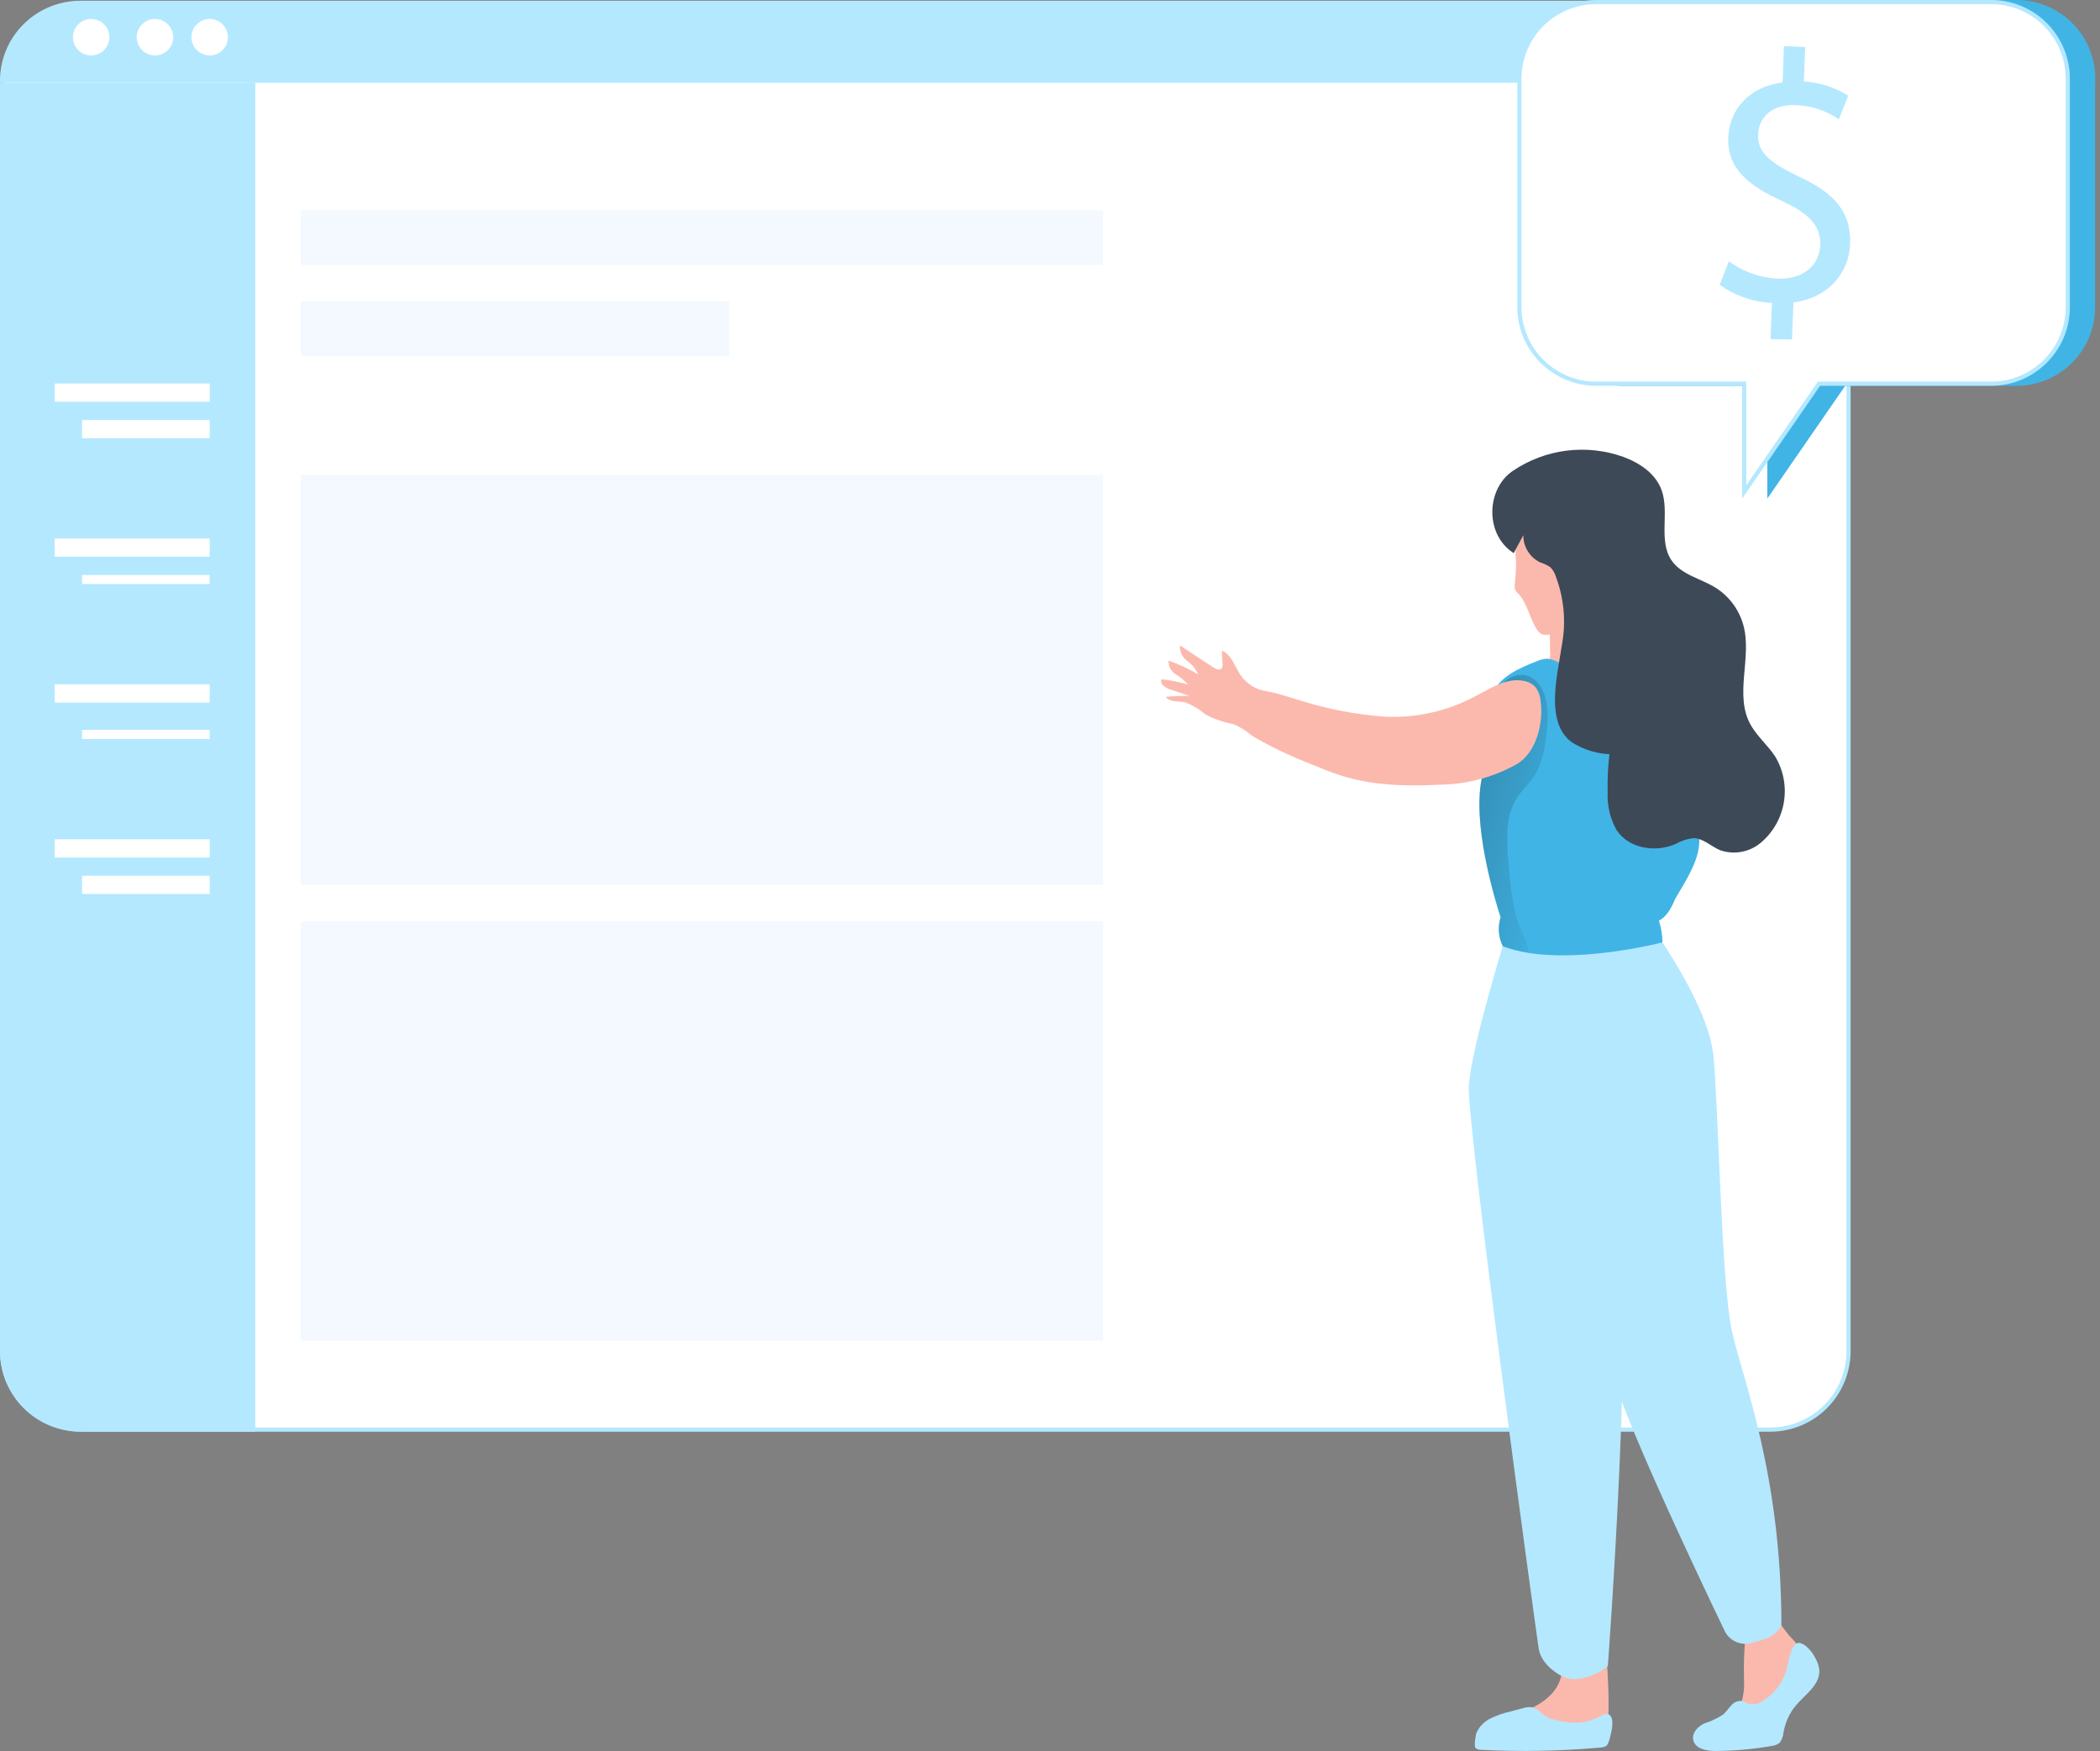 <svg width="253" height="211" viewBox="0 0 253 211" fill="none" xmlns="http://www.w3.org/2000/svg">
<rect x="0" y="0" width="253" height="211" fill="#808080" stroke="none"/>
<path d="M222.706 9.128V162.808C222.706 165.319 221.711 167.727 219.94 169.502C218.169 171.277 215.767 172.274 213.262 172.274H9.694C7.19 172.274 4.787 171.277 3.016 169.502C1.245 167.727 0.25 165.319 0.25 162.808V12.001C0.25 9.491 1.245 7.083 3.016 5.308C4.787 3.533 7.19 2.536 9.694 2.536H216.13C217.874 2.536 219.546 3.23 220.78 4.467C222.013 5.703 222.706 7.379 222.706 9.128Z" fill="white" stroke="#B4E8FF" stroke-width="0.5"/>
<path d="M132.895 57.201H36.244V106.625H132.895V57.201Z" fill="#F3F9FE"/>
<path d="M132.895 25.351H36.244V31.94H132.895V25.351Z" fill="#F3F9FE"/>
<path d="M87.865 36.334H36.244V42.924H87.865V36.334Z" fill="#F3F9FE"/>
<path d="M132.895 111.019H36.244V161.541H132.895V111.019Z" fill="#F3F9FE"/>
<path d="M222.956 9.725V9.974H0V9.725C0 7.169 1.021 4.718 2.839 2.912C4.657 1.105 7.123 0.09 9.694 0.09H213.262C214.536 0.089 215.797 0.337 216.973 0.821C218.15 1.305 219.219 2.014 220.119 2.909C221.02 3.804 221.734 4.867 222.221 6.036C222.707 7.206 222.957 8.459 222.956 9.725Z" fill="#B4E8FF"/>
<path d="M30.753 9.974V172.524H9.911C7.282 172.524 4.761 171.503 2.903 169.686C1.044 167.868 0 165.404 0 162.834V9.974H30.753Z" fill="#B4E8FF"/>
<path d="M25.261 50.612H9.885V52.808H25.261V50.612Z" fill="white"/>
<path d="M25.261 46.218H6.59V48.415H25.261V46.218Z" fill="white"/>
<path d="M25.261 69.283H9.885V70.381H25.261V69.283Z" fill="white"/>
<path d="M25.261 64.89H6.59V67.086H25.261V64.89Z" fill="white"/>
<path d="M25.261 87.954H9.885V89.052H25.261V87.954Z" fill="white"/>
<path d="M25.261 82.463H6.59V84.659H25.261V82.463Z" fill="white"/>
<path d="M25.261 105.527H9.885V107.724H25.261V105.527Z" fill="white"/>
<path d="M25.261 101.134H6.59V103.33H25.261V101.134Z" fill="white"/>
<path d="M10.983 6.679C12.196 6.679 13.179 5.696 13.179 4.483C13.179 3.27 12.196 2.286 10.983 2.286C9.769 2.286 8.786 3.27 8.786 4.483C8.786 5.696 9.769 6.679 10.983 6.679Z" fill="white"/>
<path d="M18.671 6.679C19.884 6.679 20.868 5.696 20.868 4.483C20.868 3.27 19.884 2.286 18.671 2.286C17.458 2.286 16.474 3.27 16.474 4.483C16.474 5.696 17.458 6.679 18.671 6.679Z" fill="white"/>
<path d="M25.261 6.679C26.474 6.679 27.458 5.696 27.458 4.483C27.458 3.27 26.474 2.286 25.261 2.286C24.048 2.286 23.064 3.27 23.064 4.483C23.064 5.696 24.048 6.679 25.261 6.679Z" fill="white"/>
<path d="M252.417 9.644V36.844C252.437 38.09 252.212 39.328 251.754 40.487C251.296 41.647 250.613 42.704 249.746 43.6C248.879 44.495 247.844 45.211 246.701 45.707C245.557 46.202 244.327 46.468 243.08 46.488H222.307L212.919 60.083V46.488H195.253C192.735 46.445 190.338 45.406 188.586 43.598C186.834 41.79 185.871 39.361 185.907 36.844V9.644C185.871 7.127 186.834 4.698 188.586 2.89C190.338 1.082 192.735 0.043 195.253 0H243.046C244.294 0.013 245.527 0.273 246.674 0.763C247.822 1.253 248.861 1.965 249.733 2.858C250.605 3.751 251.293 4.806 251.756 5.965C252.22 7.124 252.45 8.362 252.434 9.61L252.417 9.644Z" fill="#41B4E6"/>
<path d="M215.522 197.063C215.522 197.063 218.133 199.521 217.621 201.271C217.109 203.02 214.762 204.181 214.438 206.314C214.114 208.448 212.85 209.609 211.707 209.609H206.245C206.245 209.609 205.391 208.107 207.44 207.654C209.488 207.202 210.239 204.693 210.111 202.363C210.061 200.551 210.127 198.738 210.307 196.935L214.634 195.894L215.522 197.063Z" fill="#FBB9AD"/>
<path d="M193.434 198.104C193.434 198.104 194.373 208.516 193.23 209.105H178.533C178.533 209.105 178.533 207.356 180.889 206.972C183.244 206.588 187.383 205.162 188.083 201.987C188.783 198.813 193.434 198.104 193.434 198.104Z" fill="#FBB9AD"/>
<path d="M203.881 123.401C200.869 116.411 199.025 114.414 199.375 112.238C199.64 110.625 198.573 82.162 198.573 82.162C198.214 82.043 197.498 81.94 197.105 81.855C196.49 81.712 195.92 81.415 195.45 80.993C194.98 80.571 194.625 80.036 194.417 79.44C193.765 77.362 193.456 75.191 193.503 73.013L193.119 73.09L186.625 74.421C186.625 74.421 186.77 76.529 186.77 78.518V78.569C186.786 79.399 186.532 80.212 186.045 80.885C185.559 81.558 184.866 82.054 184.073 82.299L182.536 82.751C181.046 87.38 180.092 92.165 179.694 97.012C179.242 104.233 184.039 107.373 179.694 121.814C175.197 136.544 205.554 127.25 203.881 123.401Z" fill="#FBB9AD"/>
<path d="M199.375 112.229C199.375 112.229 205.819 121.165 206.425 127.199C207.031 133.233 207.363 154.441 208.644 160.33C209.924 166.219 214.618 177.545 214.618 195.894C214.175 196.661 213.464 197.236 212.621 197.507C212.045 197.709 211.458 197.878 210.863 198.01C210.251 198.151 209.61 198.078 209.046 197.803C208.482 197.528 208.03 197.068 207.765 196.5C204.59 189.885 194.451 168.558 193.93 164.137C193.563 161.005 190.363 140.24 183.381 128.104C181.674 125.185 184.414 113.595 184.414 113.595L199.375 112.229Z" fill="#B4E8FF"/>
<path d="M186.624 74.413C186.624 74.413 186.769 76.521 186.769 78.51C190.413 78.407 192.334 74.985 193.119 73.082L186.624 74.413Z" fill="#FBB9AD"/>
<path d="M185.471 76.222C185.523 76.28 185.584 76.329 185.651 76.367C185.833 76.468 186.04 76.515 186.248 76.504C187.072 76.487 187.887 76.325 188.655 76.026C189.837 75.693 190.958 75.171 191.975 74.481C192.999 73.711 193.709 72.595 193.972 71.34C194.114 70.208 194.154 69.066 194.091 67.927C194.091 66.348 194.305 64.385 193.392 63.002C192.538 61.748 191.01 61.44 189.645 61.364C187.733 61.244 185.326 61.27 183.824 62.703C183.392 63.132 183.064 63.655 182.868 64.231C182.594 65.347 182.519 66.503 182.647 67.645C182.642 68.574 182.591 69.503 182.493 70.427C182.467 70.597 182.467 70.769 182.493 70.939C182.59 71.193 182.752 71.416 182.962 71.588C184.089 72.817 184.285 74.686 185.284 76.026C185.337 76.099 185.4 76.165 185.471 76.222Z" fill="#FBB9AD"/>
<path d="M185.728 61.21C185.728 61.21 188.083 67.696 191.702 68.66C195.32 69.625 196.891 68.618 196.891 68.618C195.089 66.982 193.905 64.776 193.537 62.37C193.537 62.37 187.503 58.12 185.728 61.21Z" fill="#3E4957"/>
<path d="M187.28 72.868C187.062 73.122 186.786 73.322 186.477 73.451C186.167 73.58 185.831 73.635 185.497 73.611C185.216 73.591 184.945 73.496 184.713 73.337C184.48 73.178 184.294 72.96 184.174 72.706C185.204 72.465 186.281 72.521 187.28 72.868Z" fill="#FBB9AD"/>
<path d="M182.801 111.504L180.949 110.932C180.949 110.932 180.898 110.796 180.812 110.54C181.417 110.969 182.089 111.295 182.801 111.504Z" fill="#FBB9AD"/>
<path d="M181.46 112.639C181.46 112.639 177.236 126.218 176.963 130.843C176.689 135.469 185.045 196.559 185.378 198.668C185.711 200.776 188.117 201.953 188.117 201.953C188.953 202.376 189.922 202.452 190.814 202.167C191.88 201.943 192.874 201.459 193.707 200.759C193.707 200.759 196.993 157.232 194.962 141.648C193.719 132.023 193.03 122.335 192.897 112.631L181.46 112.639Z" fill="#B4E8FF"/>
<path d="M204.709 101.741C204.572 104.301 202.089 107.655 201.739 108.5C200.885 110.6 199.861 110.932 199.861 110.932C200.135 111.782 200.279 112.668 200.288 113.561C200.288 113.561 191.199 115.934 184.175 114.833C183.106 114.672 182.057 114.403 181.042 114.03C180.512 112.943 180.42 111.693 180.786 110.54C180.121 108.5 177.21 99.027 178.602 93.428C178.934 92.071 179.327 90.731 179.771 89.391C180.163 88.222 180.36 87.053 180.744 85.883C181.001 85.354 181.084 84.757 180.983 84.177C180.928 84.005 180.824 83.854 180.685 83.74C180.546 83.627 180.376 83.556 180.197 83.536C180.104 83.529 180.01 83.545 179.925 83.584C179.84 83.623 179.766 83.683 179.711 83.758C180.607 81.548 183.014 80.507 185.199 79.662C185.593 79.489 186.015 79.391 186.445 79.372C187.036 79.449 187.599 79.672 188.083 80.02C188.57 80.302 189.065 80.558 189.577 80.805C190.993 81.466 192.496 81.92 194.041 82.154C194.833 82.279 195.637 82.328 196.439 82.299C196.942 82.299 197.992 81.941 198.436 82.154C199.375 82.615 200.254 85.568 200.706 86.498C202.049 89.235 203.383 91.971 204.709 94.708C204.85 97.05 204.85 99.399 204.709 101.741Z" fill="#41B4E6"/>
<path d="M186.283 88.657C186.171 90.189 185.771 91.686 185.105 93.07C184.911 93.418 184.688 93.749 184.439 94.059C183.901 94.759 183.261 95.391 182.775 96.133C181.35 98.318 181.512 101.186 181.725 103.815C181.956 106.733 182.229 109.712 183.364 112.349C183.772 113.113 184.046 113.942 184.175 114.799C183.106 114.638 182.057 114.369 181.042 113.996C180.512 112.909 180.42 111.659 180.786 110.506C180.121 108.466 177.21 98.993 178.602 93.394C178.934 92.037 179.327 90.697 179.771 89.357C180.163 88.188 180.36 87.019 180.744 85.849C181.001 85.32 181.084 84.722 180.983 84.142C180.928 83.971 180.824 83.82 180.685 83.706C180.546 83.593 180.376 83.522 180.197 83.502C180.435 83.093 180.721 82.715 181.051 82.376C181.363 82.01 181.758 81.725 182.204 81.545C182.65 81.365 183.133 81.296 183.611 81.343C184.225 81.445 184.788 81.745 185.216 82.197C186.684 83.903 186.573 86.447 186.283 88.657Z" fill="url(#paint0_linear_1_1461)"/>
<path d="M187.067 73.047C187.067 73.047 186.922 73.696 185.36 73.594C185.36 73.594 184.037 73.517 184.08 72.8C185.072 72.504 186.138 72.592 187.067 73.047Z" fill="#FBB9AD"/>
<path d="M166.585 86.344C163.351 86.089 160.154 85.482 157.051 84.535C155.592 84.117 154.133 83.57 152.665 83.306C152.01 83.221 151.382 82.998 150.821 82.65C150.26 82.303 149.78 81.84 149.413 81.292C148.73 80.25 148.346 78.825 147.194 78.407L147.288 79.994C147.321 80.176 147.288 80.364 147.194 80.523C146.964 80.822 146.503 80.643 146.195 80.438L142.159 77.775C142.134 78.132 142.2 78.489 142.349 78.814C142.498 79.139 142.726 79.422 143.012 79.636C143.602 80.043 144.067 80.608 144.352 81.266C143.222 80.592 142.027 80.034 140.785 79.602C140.767 79.927 140.837 80.252 140.987 80.542C141.137 80.832 141.362 81.076 141.638 81.249C142.196 81.573 142.693 81.992 143.106 82.487C142.07 82.178 141.007 81.966 139.931 81.855C139.684 82.401 140.366 82.871 140.921 83.058L143.294 83.861C142.342 83.842 141.39 83.879 140.443 83.972C140.964 84.671 142.014 84.458 142.85 84.654C143.701 84.987 144.489 85.464 145.18 86.062C146.246 86.642 147.399 87.045 148.594 87.257C149.407 87.605 150.161 88.077 150.83 88.657C153.101 89.989 155.479 91.131 157.939 92.071C159.142 92.574 160.354 93.078 161.6 93.471C165.509 94.699 169.674 94.768 173.762 94.546C176.893 94.474 179.958 93.636 182.689 92.105C185.087 90.757 186.001 87.087 185.6 84.424C185.547 83.829 185.328 83.261 184.968 82.785C184.599 82.397 184.114 82.139 183.585 82.051C181.64 81.65 179.762 82.828 178.004 83.758C174.52 85.687 170.559 86.584 166.585 86.344Z" fill="#FBB9AD"/>
<path d="M182.365 66.655L183.526 64.496C183.518 65.183 183.707 65.858 184.072 66.441C184.437 67.023 184.961 67.489 185.583 67.782C186.006 67.915 186.409 68.107 186.778 68.353C187.076 68.655 187.298 69.024 187.426 69.429C188.198 71.464 188.533 73.639 188.408 75.813C188.194 79.576 185.617 86.643 189.33 89.425C190.697 90.304 192.272 90.808 193.896 90.885C193.718 92.411 193.647 93.948 193.682 95.485C193.611 97.065 193.98 98.634 194.749 100.017C196.225 102.261 199.409 102.756 201.824 101.724C202.494 101.338 203.234 101.092 204 100.998C205.187 100.998 206.126 101.988 207.218 102.449C208.034 102.735 208.91 102.807 209.762 102.657C210.613 102.508 211.413 102.142 212.083 101.596C213.579 100.356 214.581 98.622 214.908 96.707C215.236 94.792 214.866 92.823 213.866 91.158C213.013 89.861 211.818 88.845 211.016 87.522C208.78 83.827 211.212 79.158 209.975 75.13C209.429 73.34 208.257 71.806 206.672 70.811C204.871 69.693 202.524 69.267 201.346 67.474C199.776 65.093 201.158 61.731 200.177 59.042C199.443 57.045 197.523 55.773 195.577 55.057C193.375 54.269 191.018 54.013 188.698 54.309C186.378 54.606 184.162 55.447 182.229 56.764C179.062 58.923 178.849 64.41 182.365 66.655Z" fill="#3E4957"/>
<path d="M189.73 207.595C188.927 207.567 188.128 207.452 187.349 207.253C187.034 207.188 186.728 207.088 186.436 206.955C185.745 206.588 185.233 205.82 184.456 205.717C184.123 205.691 183.789 205.735 183.474 205.845L181.853 206.272C181.074 206.45 180.318 206.717 179.6 207.066C178.851 207.421 178.248 208.024 177.893 208.773C177.765 209.063 177.56 210.428 177.773 210.65C177.939 210.792 178.153 210.866 178.371 210.855C183.162 211.108 187.965 211.02 192.743 210.59C193.008 210.593 193.269 210.529 193.502 210.403C193.869 210.172 194.134 208.696 194.202 208.295C194.382 207.194 194.143 206.076 192.922 206.75C191.95 207.304 190.85 207.595 189.73 207.595Z" fill="#B4E8FF"/>
<path d="M215.233 201.219C214.8 202.695 213.868 203.974 212.595 204.838C212.314 205.073 211.98 205.236 211.621 205.311C211.263 205.387 210.891 205.374 210.539 205.273C210.343 205.165 210.14 205.068 209.933 204.983C209.687 204.945 209.435 204.97 209.202 205.057C208.969 205.143 208.762 205.288 208.601 205.478C208.251 205.837 207.987 206.272 207.611 206.596C206.909 207.06 206.145 207.422 205.341 207.672C204.582 208.03 203.839 208.773 203.984 209.617C204.163 210.71 205.537 211 206.613 211C208.902 210.99 211.186 210.788 213.44 210.394C213.8 210.361 214.142 210.221 214.422 209.993C214.678 209.644 214.832 209.23 214.866 208.798C215.052 207.667 215.516 206.6 216.214 205.692C217.324 204.292 219.15 203.199 219.193 201.424C219.193 200.272 218.075 198.377 216.94 198.01C215.804 197.643 215.489 200.212 215.233 201.219Z" fill="#B4E8FF"/>
<path d="M249.119 36.844L249.12 36.848C249.139 38.061 248.92 39.267 248.474 40.395C248.028 41.524 247.363 42.554 246.519 43.426C245.675 44.298 244.667 44.995 243.554 45.477C242.441 45.96 241.243 46.218 240.031 46.238H219.277H219.145L219.071 46.346L210.139 59.281V46.488V46.238H209.889H192.19C190.975 46.224 189.776 45.97 188.66 45.493C187.543 45.015 186.531 44.322 185.682 43.453C184.833 42.584 184.164 41.556 183.712 40.428C183.261 39.301 183.036 38.095 183.05 36.881H183.05V36.878V9.644H183.05L183.05 9.64C183.031 8.423 183.253 7.214 183.703 6.082C184.152 4.951 184.821 3.919 185.67 3.047C186.52 2.174 187.533 1.478 188.652 0.998C189.77 0.519 190.972 0.264 192.189 0.25H239.98C241.193 0.263 242.392 0.515 243.507 0.991C244.624 1.468 245.635 2.159 246.484 3.027C247.333 3.894 248.002 4.92 248.454 6.046C248.907 7.172 249.133 8.377 249.12 9.59V9.593V9.644L249.119 36.844Z" fill="white" stroke="#B4E8FF" stroke-width="0.5"/>
<path d="M213.303 40.872L213.474 36.511C211.211 36.399 209.028 35.641 207.184 34.326L208.285 31.492C210.003 32.746 212.049 33.472 214.173 33.583C217.143 33.694 219.192 32.03 219.294 29.581C219.397 27.131 217.818 25.698 214.796 24.264C210.614 22.378 208.071 20.295 208.216 16.583C208.353 13.024 210.905 10.421 214.762 9.934L214.924 5.564L217.485 5.667L217.323 9.823C219.22 9.925 221.06 10.513 222.665 11.53L221.539 14.372C220.005 13.325 218.206 12.733 216.35 12.665C213.149 12.537 211.869 14.466 211.809 16.173C211.724 18.4 213.218 19.587 216.751 21.294C221.018 23.265 223.041 25.561 222.896 29.41C222.768 32.824 220.335 35.888 216.068 36.443L215.889 40.906L213.303 40.872Z" fill="#B4E8FF"/>
<defs>
<linearGradient id="paint0_linear_1_1461" x1="161.089" y1="92.071" x2="191.267" y2="100.128" gradientUnits="userSpaceOnUse">
<stop offset="0.01"/>
<stop offset="0.13" stop-opacity="0.69"/>
<stop offset="0.25" stop-opacity="0.32"/>
<stop offset="1" stop-opacity="0"/>
</linearGradient>
</defs>
</svg>
